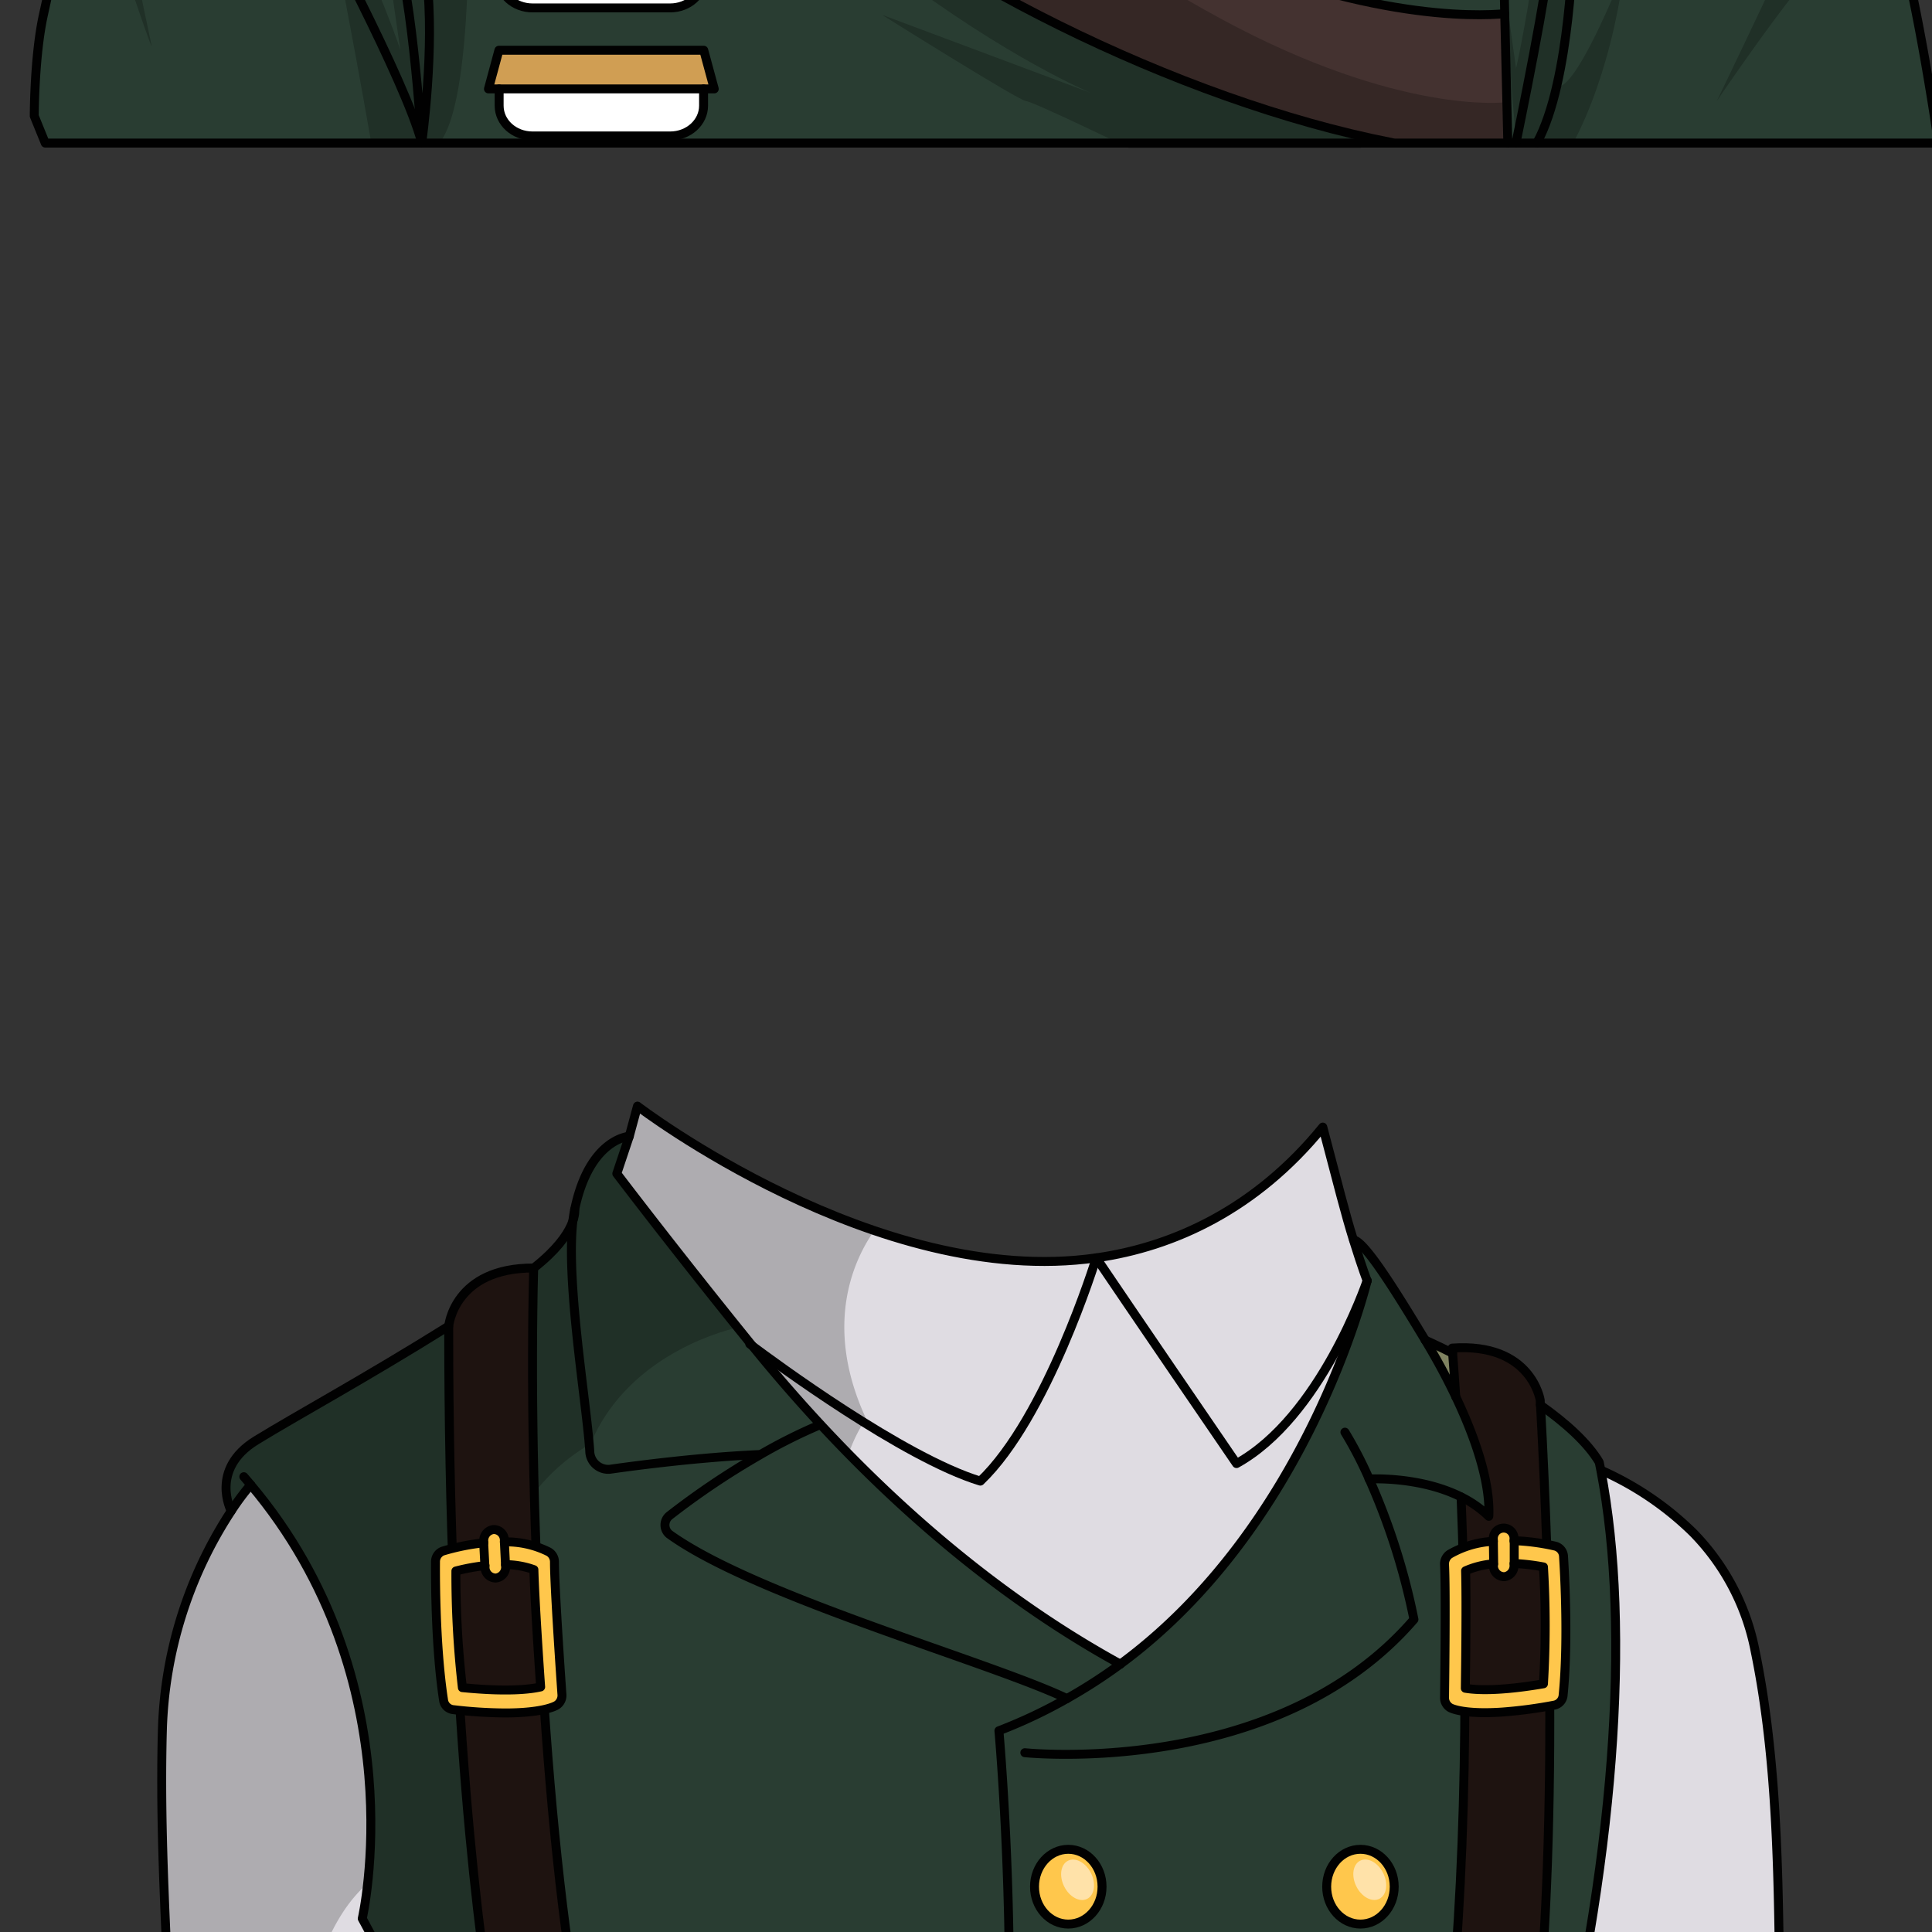 <svg xmlns="http://www.w3.org/2000/svg" xmlns:xlink="http://www.w3.org/1999/xlink" viewBox="0 0 432 432">
  <rect x="0" y="0" width="432" height="432" fill="#333333" stroke="none"/>
  <defs>
    <style>.GUNDAN_LIZARD_OUTFIT_LIZARD_OUTFIT_18_cls-1,.GUNDAN_LIZARD_OUTFIT_LIZARD_OUTFIT_18_cls-8{fill:none;}.GUNDAN_LIZARD_OUTFIT_LIZARD_OUTFIT_18_cls-2{isolation:isolate;}.GUNDAN_LIZARD_OUTFIT_LIZARD_OUTFIT_18_cls-3{clip-path:url(#GUNDAN_LIZARD_OUTFIT_LIZARD_OUTFIT_18_clip-path);}.GUNDAN_LIZARD_OUTFIT_LIZARD_OUTFIT_18_cls-4{fill:#443230;}.GUNDAN_LIZARD_OUTFIT_LIZARD_OUTFIT_18_cls-5{fill:#293d32;}.GUNDAN_LIZARD_OUTFIT_LIZARD_OUTFIT_18_cls-6{fill:#d09e53;}.GUNDAN_LIZARD_OUTFIT_LIZARD_OUTFIT_18_cls-7{fill:#fff;}.GUNDAN_LIZARD_OUTFIT_LIZARD_OUTFIT_18_cls-8{stroke:#010101;stroke-linecap:round;stroke-linejoin:round;stroke-width:2px;}.GUNDAN_LIZARD_OUTFIT_LIZARD_OUTFIT_18_cls-13,.GUNDAN_LIZARD_OUTFIT_LIZARD_OUTFIT_18_cls-9{opacity:0.22;mix-blend-mode:multiply;}.GUNDAN_LIZARD_OUTFIT_LIZARD_OUTFIT_18_cls-10,.GUNDAN_LIZARD_OUTFIT_LIZARD_OUTFIT_18_cls-13{fill:#010101;}.GUNDAN_LIZARD_OUTFIT_LIZARD_OUTFIT_18_cls-11{clip-path:url(#GUNDAN_LIZARD_OUTFIT_LIZARD_OUTFIT_18_clip-path-2);}.GUNDAN_LIZARD_OUTFIT_LIZARD_OUTFIT_18_cls-12{fill:#dfdce2;}.GUNDAN_LIZARD_OUTFIT_LIZARD_OUTFIT_18_cls-14{fill:#1e1310;}.GUNDAN_LIZARD_OUTFIT_LIZARD_OUTFIT_18_cls-15{fill:#808361;}.GUNDAN_LIZARD_OUTFIT_LIZARD_OUTFIT_18_cls-16{fill:#ffc74c;}.GUNDAN_LIZARD_OUTFIT_LIZARD_OUTFIT_18_cls-17{fill:#ffe2a9;}</style>
    <clipPath id="clip-path">
      <rect class="GUNDAN_LIZARD_OUTFIT_LIZARD_OUTFIT_18_cls-1" x="3.01" y="-314.05" width="430.4" height="300.98" />
    </clipPath>
    <clipPath id="clip-path-2">
      <rect class="GUNDAN_LIZARD_OUTFIT_LIZARD_OUTFIT_18_cls-1" y="139.17" width="432" height="331.2" />
    </clipPath>
  </defs>
  <g class="GUNDAN_LIZARD_OUTFIT_LIZARD_OUTFIT_18_cls-2">
    <g id="Outfit">
      <g class="GUNDAN_LIZARD_OUTFIT_LIZARD_OUTFIT_18_cls-3">
        <path class="GUNDAN_LIZARD_OUTFIT_LIZARD_OUTFIT_18_cls-4" d="M336.46,3.06l.69,28.82h-25.9c-47.55-9.25-106.08-38.65-134-65.79C161.51-49.26,140-73.41,120.88-97.18l-2.78-3.46a31.38,31.38,0,0,0,7.09-1.8l3.56,5.6,6.1-3.19-3.57-5.6a28,28,0,0,0,5.71-5.18l6.19,3.23.83-1.32c1.16,1.41,2.34,2.83,3.56,4.27h0c18,21.28,41.3,44.6,69.68,64.17q10.65,7.34,20.53,13.13c7.77,4.57,15.16,8.47,22.15,11.79C302.87,4.88,330.61,3.62,336.46,3.06Z" />
        <path class="GUNDAN_LIZARD_OUTFIT_LIZARD_OUTFIT_18_cls-5" d="M423.46-18.08,423-19.49c-.26-.81-.52-1.56-.76-2.28-.18-.52-.35-1-.53-1.49s-.33-.9-.48-1.34c-.23-.64-.46-1.24-.68-1.81q-.21-.57-.42-1.08c-.62-1.58-1.17-2.89-1.64-4l-.22-.54-.42-1s0-.09-.05-.13l-.31-.78c-.17-.44-.31-.84-.44-1.24v-.05a10.77,10.77,0,0,1-.34-1.26c0-.17-.07-.34-.1-.51l0-.22c0-.18-.05-.37-.06-.56v0c0-.11,0-.24,0-.37,0-.78,1.22-1.65,1.35-2.68.07-.51.14-1,.23-1.46a0,0,0,0,0,0,0c.06-.38.14-.75.22-1.11a.17.17,0,0,1,0-.08c.07-.34.14-.66.22-1a38,38,0,0,0,.93-4.37c0-.22,0-.43,0-.64,0-1.45,1.89-2.63.24-3.73a25.69,25.69,0,0,1-4.9-4.4q-3.45,3.1-6.92,5.75l-1.25.94c-1,.72-3.15,1.41-4.11,2.08-.34.25-.68.48-1,.7-3.35,2.28-9.11,4.26-12.43,6-.34.19-.68.36-1,.53-.75.38-1.48.75-2.23,1.1-.37.19-.72.35-1.08.51-1.44.67-2.87,1.3-4.29,1.87-.36.16-.71.3-1.06.43-1.06.41-2.1.8-3.14,1.18l-1,.36c-1.38.46-2.74.9-4.09,1.29-.34.11-.68.2-1,.29a92.34,92.34,0,0,1-9.38,2.1h-.05l-.16,0h-.06c-.93.16-1.84.29-2.73.4l-.88.12c-.6.08-1.18.14-1.76.2s-1.2.12-1.8.16-1.29.1-1.92.13l-1.24.06h-.06c-.32,0-.62,0-.93,0q-1.28,0-2.49,0h-.62l-1,0c-.43,0-.87,0-1.29-.05s-1-.05-1.52-.09-1.18-.09-1.73-.15c-.28,0-.57-.05-.84-.09-1.07-.12-2.07-.27-3-.44-.61-.12-1.19-.24-1.71-.36l-.55-.14h0l-.2,0a11.66,11.66,0,0,1-3.43-1.37h0a2.51,2.51,0,0,1-.37-.32c-3.27-3.72-2.59-6.43-2.59-6.43s3.07-16.33,0-48c-.94-.78-2-1.57-3.05-2.4-.81-.62-1.66-1.24-2.54-1.88h0l-1.63-1.16c-.12.19-.23.39-.36.59-.83,1.33-1.68,2.68-2.52,4a2,2,0,0,0-.16.28h0c-2.61,4.17-5.31,8.39-8.05,12.62-.33.49-.67,1-1,1.5s-.62,1-.94,1.43c-.63,1-1.27,2-1.93,2.91-3.24,4.88-6.54,9.68-9.84,14.35q-1.83,2.58-3.68,5.1c-4.27,5.88-8.55,11.43-12.73,16.45q-1.35,1.62-2.67,3.15c-.58.69-1.17,1.36-1.77,2-.28.33-.57.66-.86,1-.85.94-1.69,1.85-2.53,2.74l-.15.15c-.84.88-1.66,1.73-2.48,2.56-1.12,1.13-2.24,2.2-3.32,3.21l-.82.74c-1.06.94-2.1,1.83-3.12,2.65a10.79,10.79,0,0,1-.87.68c-.27.23-.54.43-.81.63.8.38,1.59.75,2.37,1.1.5.25,1,.47,1.5.69.69.32,1.38.64,2.07.94q6.27,2.78,12.07,5h0s0,0,0,0h0c.89.34,1.75.65,2.62,1,.68.26,1.36.5,2,.73l2,.7q3.49,1.2,6.77,2.17l2.09.62q4.14,1.18,7.92,2.09c.63.16,1.25.29,1.87.43s1.05.25,1.57.35c.76.17,1.51.32,2.24.47,1.1.22,2.16.42,3.21.61.86.15,1.69.3,2.51.43l1.49.23c1.9.29,3.69.51,5.37.69.77.09,1.51.16,2.23.23l1.41.1c.64,0,1.26.1,1.87.13l1.91.09c.44,0,.85,0,1.25,0a67,67,0,0,0,8.08-.22l.69,28.83h96.25S428.65-1.75,423.46-18.08Z" />
        <path class="GUNDAN_LIZARD_OUTFIT_LIZARD_OUTFIT_18_cls-5" d="M307.77,31.17c-1.09-.22-2.18-.47-3.28-.72l-.24-.05c-2.95-.68-5.93-1.44-8.94-2.25a.57.57,0,0,1-.14,0l-2.42-.66-2.09-.61c-.79-.22-1.56-.46-2.35-.69-.63-.18-1.26-.38-1.91-.58-3.39-1-6.8-2.17-10.22-3.36-1.28-.44-2.55-.89-3.83-1.36s-2.36-.86-3.54-1.3q-3.4-1.28-6.82-2.64l-2-.81q-2.36-1-4.7-2l-2.34-1c-1.15-.5-2.31-1-3.46-1.53L246,10l-.25-.12c-1.24-.57-2.48-1.14-3.72-1.74-.93-.43-1.86-.88-2.79-1.34Q237,5.75,234.72,4.59l-.26-.12-2.29-1.16-2-1L228,1.12a1.78,1.78,0,0,1-.36-.19l-.77-.41a2.12,2.12,0,0,1-.2-.12c-.21-.11-.42-.22-.62-.34C225-.49,224-1,223-1.62c-1.2-.65-2.39-1.32-3.57-2l-.08-.05c-1.07-.61-2.14-1.22-3.19-1.85-.31-.17-.6-.35-.91-.53-1-.6-2-1.19-3-1.8s-1.75-1.06-2.6-1.59q-3.33-2.06-6.49-4.17c-.59-.37-1.16-.76-1.74-1.16-.82-.54-1.62-1.09-2.42-1.64q-1.54-1.07-3.06-2.16c-.58-.42-1.17-.84-1.75-1.28s-1.16-.84-1.73-1.27-1.14-.85-1.69-1.29-1.12-.85-1.66-1.28a145,145,0,0,1-11.81-10.23c-2.6-2.54-5.37-5.31-8.24-8.28h0q-3-3.13-6.23-6.55c-1.72-1.83-3.48-3.72-5.25-5.66-1.15-1.25-2.31-2.53-3.48-3.82l-1.91-2.12-1.82-2-1.67-1.87c-.06-.06-.1-.13-.16-.19C143-70.67,137.38-77.2,131.84-83.83c-.62-.73-1.24-1.48-1.85-2.22s-1.23-1.48-1.84-2.22-1.23-1.48-1.84-2.23c-.77-.94-1.56-1.89-2.32-2.84l-1.24-1.53-1.87-2.31-3.52.86v2.24h-7v-.74h0l-.08,0c-1.84.36-3.64.66-5.44.94l-1.1.17q-2.12.32-4.2.54a113,113,0,0,1-14.24.74c-1,0-1.95-.06-2.91-.16L81-92.7c-.87-.13-1.73-.28-2.58-.47l-.82-.18-.5-.13-.67-.18-.74-.2c-.33-.1-.64-.19-1-.31,0,0,0,0,0,0l-1.17-.4L72.35-95l-1.15-.46c-.38-.16-.76-.33-1.13-.51a57.52,57.52,0,0,1-9.4-5.57l-.92-.66c-.73-.54-1.45-1.09-2.18-1.65l-.3-.23c-.75-.59-1.49-1.19-2.23-1.8-.37-.29-.74-.6-1.1-.91s-.93-.77-1.39-1.17l-1.89-1.62-4.31-3.77-1.61-1.37-.12-.1v0a.51.51,0,0,1-.13-.09l-1.13-.94-.17-.14-.27-.23c-.16-.11-.31-.24-.47-.37l-.18-.14-.88-.7a.05.05,0,0,0,0,0c-.82-.66-1.67-1.29-2.5-1.93l-.21-.16c-1.44-1.09-2.89-2.15-4.31-3.17l-.44-.32c-.28.75-.64,1.58-1.06,2.5,0,0,0,0,0,0-.14.33-.3.66-.47,1l-.29.59c-.15.32-.32.65-.49,1-.34.68-.72,1.4-1.13,2.15-6.54,12.12-10.63,57.13-12.13,67-.06.39-.12.78-.18,1.21s-.14.94-.21,1.44c-.22,1.52-.44,3.16-.67,4.86-.08.61-.16,1.21-.24,1.83h0c-.13,1-.26,2-.38,2.95-.06.4-.1.81-.15,1.21-.39,3-.74,5.91-1,8.39,0,.16,0,.33-.06.49-.05.32-.08.64-.12.95s-.07.59-.1.88c-.16,1.4-.31,2.56-.4,3.37a1.49,1.49,0,0,1,0,.21c0,.27-.06.51-.07.69s0,.18,0,.24,0,.21,0,.21S11.75-6,9.71,3.3,7.66,25.94,7.66,25.94l2.46,5.94H311.25C310.1,31.66,308.93,31.43,307.77,31.17ZM157.36,11.23H111.57l-2.35,8.65h2.39v3.74c0,3.74,3.34,6.78,7.46,6.78h30.79c4.12,0,7.46-3,7.46-6.78V19.88h2.39Zm0-28.63H111.57l-2.35,8.65h2.39V-5c0,3.73,3.34,6.77,7.46,6.77h30.79c4.12,0,7.46-3,7.46-6.77V-8.75h2.39Zm0-28.62H111.57l-2.35,8.65h2.39v3.74c0,3.74,3.34,6.77,7.46,6.77h30.79c4.12,0,7.46-3,7.46-6.77v-3.74h2.39Z" />
        <polygon class="GUNDAN_LIZARD_OUTFIT_LIZARD_OUTFIT_18_cls-6" points="111.56 11.23 109.22 19.88 111.61 19.88 157.31 19.88 159.71 19.88 157.36 11.23 111.56 11.23" />
        <path class="GUNDAN_LIZARD_OUTFIT_LIZARD_OUTFIT_18_cls-7" d="M111.61,23.63c0,3.73,3.34,6.77,7.46,6.77h30.78c4.13,0,7.47-3,7.47-6.77V19.88H111.61Z" />
        <path class="GUNDAN_LIZARD_OUTFIT_LIZARD_OUTFIT_18_cls-7" d="M111.61-5c0,3.74,3.34,6.77,7.46,6.77h30.78c4.13,0,7.47-3,7.47-6.77V-8.75H111.61Z" />
        <path class="GUNDAN_LIZARD_OUTFIT_LIZARD_OUTFIT_18_cls-8" d="M80.94-69s5.45,23.24,6.54,27S93.49-20.8,95.4-5s-1.09,36.85-1.09,36.85-2.46-39.32-7.1-46.5-12.55-36.6-12.55-36.6" />
        <path class="GUNDAN_LIZARD_OUTFIT_LIZARD_OUTFIT_18_cls-8" d="M70.29-19.81s20.47,38.09,24,51.69" />
        <path class="GUNDAN_LIZARD_OUTFIT_LIZARD_OUTFIT_18_cls-8" d="M144-108.9c1.16,1.41,2.34,2.83,3.56,4.27h0c18,21.28,41.3,44.6,69.68,64.17q10.65,7.34,20.53,13.13c7.77,4.57,15.16,8.47,22.15,11.79,42.93,20.42,70.67,19.16,76.52,18.6" />
        <path class="GUNDAN_LIZARD_OUTFIT_LIZARD_OUTFIT_18_cls-8" d="M311.25,31.88c-47.55-9.25-106.08-38.65-134-65.79C161.51-49.26,140-73.41,120.88-97.18l-2.78-3.46" />
        <path class="GUNDAN_LIZARD_OUTFIT_LIZARD_OUTFIT_18_cls-8" d="M157.32-8.75V-5c0,3.74-3.34,6.77-7.47,6.77H119.07c-4.12,0-7.46-3-7.46-6.77V-8.75Z" />
        <polyline class="GUNDAN_LIZARD_OUTFIT_LIZARD_OUTFIT_18_cls-8" points="111.61 19.88 109.22 19.88 111.56 11.23 157.36 11.23 159.71 19.88 157.31 19.88" />
        <path class="GUNDAN_LIZARD_OUTFIT_LIZARD_OUTFIT_18_cls-8" d="M157.32,19.88v3.75c0,3.73-3.34,6.77-7.47,6.77H119.07c-4.12,0-7.46-3-7.46-6.77V19.88Z" />
        <path class="GUNDAN_LIZARD_OUTFIT_LIZARD_OUTFIT_18_cls-8" d="M351.05-148.83c2.17,1.23,4.21,2.39,6,3.43,4.89,2.83,8.33,4.73,11.37,6.17,4.74,2.23,8.51,3.32,15.24,5a36.66,36.66,0,0,1,15.09,7.9,4,4,0,0,1,.85,3c0,4.64.41,2.6,0,10-.16,2.67-.67,5.58-.66,9.46a53.82,53.82,0,0,0,3,17,109.67,109.67,0,0,0,4.8,12.1c.69,1.51,1.44,3.07,2.24,4.7l.3.78,1.95,5.28,1.37,3.71a29.63,29.63,0,0,0,2.19,2.77,26.07,26.07,0,0,0,4.91,4.4c4.09,2.72-1.07,5.93-1.89,12.37s.43,6.43,5.62,22.75,10,50,10,50H10.12L7.66,25.94s0-13.35,2.05-22.64,4.91-23.11,4.91-23.11,2.18-19,3.69-28.94,5.58-54.9,12.13-67a62,62,0,0,0,3.45-7.3" />
        <path class="GUNDAN_LIZARD_OUTFIT_LIZARD_OUTFIT_18_cls-8" d="M334.2-32.7a47,47,0,0,0,.55,12.27A136.88,136.88,0,0,1,336.39,0l.07,3.08.69,28.82" />
        <path class="GUNDAN_LIZARD_OUTFIT_LIZARD_OUTFIT_18_cls-8" d="M339,31.88c2.88-14,8.4-41.87,8-47.42-.55-7.48,4.77,2.47,4.77,2.47s-.51,31.1-8.1,45" />
        <g class="GUNDAN_LIZARD_OUTFIT_LIZARD_OUTFIT_18_cls-9">
          <path class="GUNDAN_LIZARD_OUTFIT_LIZARD_OUTFIT_18_cls-10" d="M87.08-84C87-85,101.41-29.89,101.41-11l3.07-19.85s2.25,52-6.14,62.7H83s-10.23-59-14.53-71C87.28,2.94,89.52,11.23,89.52,11.23S80.32-53,79.1-59.71C90.56-33.23,92-39.53,87.08-84Z" />
          <path class="GUNDAN_LIZARD_OUTFIT_LIZARD_OUTFIT_18_cls-10" d="M44.75-114.73S31.61-77.72,29-62s-3.28,21.61-3.28,27.59S32.83,5.35,33.86,10,17-39.41,17-39.41s2.88-65,17.64-83.78C44-115.37,44.75-114.73,44.75-114.73Z" />
          <path class="GUNDAN_LIZARD_OUTFIT_LIZARD_OUTFIT_18_cls-10" d="M134.46-99.83s16.48,28.68,67.24,65.45c-22.31-21.29-25.7-27-25.7-27s57.27,44.07,97.06,65.61,63.4,18.64,63.4,18.64l.41,9H307.6S259.25,18.26,226.86.52s-57.79-40.93-78.19-64.78-30.29-36-30.29-36l7.15-1.61s2.7,4.71,3,4.72S134.46-99.83,134.46-99.83Z" />
          <path class="GUNDAN_LIZARD_OUTFIT_LIZARD_OUTFIT_18_cls-10" d="M339,31.88h12.77s8.12-13.68,11.4-38.47C350.52,24.27,347.88,19,347.88,19s5.43-37.16,5.43-51.07l-6.69.75S342.3.62,339,15.32c-2.72-19-3.45-26.1-3.45-26.1Z" />
          <path class="GUNDAN_LIZARD_OUTFIT_LIZARD_OUTFIT_18_cls-10" d="M418.07-42.31A184.5,184.5,0,0,0,400.26-11.9c-8.4,18-16.38,34.5-16.38,34.5S402.51-5,409.67-11a86.26,86.26,0,0,0,12.05-12.29l-5.29-13.49Z" />
          <path class="GUNDAN_LIZARD_OUTFIT_LIZARD_OUTFIT_18_cls-10" d="M167.69-45.59s5.77,19.33,31.7,39S244,20.81,244,20.81L197.2,3.3s30.57,19.18,32.21,19.3,23.06,10.51,23.06,10.51h51.79V28.35L204.78-21.17Z" />
        </g>
      </g>
      <g class="GUNDAN_LIZARD_OUTFIT_LIZARD_OUTFIT_18_cls-11">
        <path class="GUNDAN_LIZARD_OUTFIT_LIZARD_OUTFIT_18_cls-12" d="M305.7,286.36v0c-.32.83-10.43,30.51-29.2,40.88-22.13-32.33-31-45.47-31.36-46v0c17.39-2.47,35.74-10.92,50.65-29.24,3.5,13.3,5.06,19.5,6.86,25.27C304.72,283.93,305.7,286.36,305.7,286.36Z" />
        <path class="GUNDAN_LIZARD_OUTFIT_LIZARD_OUTFIT_18_cls-12" d="M245.13,281.26c-.18.53-11,35.68-25.92,49.92-7.48-2.28-17.16-7.58-26.1-13.15-11.71-7.3-22.17-15-24.81-17-17.37-21.44-30.38-38.6-30.38-38.6l2.79-8.34,1.83-6.75S167.35,265,195.61,275C210.77,280.38,228,283.71,245.13,281.26Z" />
        <path class="GUNDAN_LIZARD_OUTFIT_LIZARD_OUTFIT_18_cls-12" d="M305.69,286.38c-.35,1.38-13.45,55-55.17,85.73-23.87-13.08-44.29-30.2-60.76-47-2.19-2.22-4.3-4.44-6.34-6.63-5.56-6-10.62-11.88-15.12-17.44,2.64,2,13.1,9.71,24.81,17,8.94,5.57,18.62,10.87,26.1,13.15,14.93-14.24,25.74-49.39,25.92-49.92.36.53,9.23,13.67,31.36,46C295.26,316.89,305.37,287.21,305.69,286.38Z" />
        <path class="GUNDAN_LIZARD_OUTFIT_LIZARD_OUTFIT_18_cls-13" d="M193.64,317.18c-.18.29-.37.57-.53.85a33.57,33.57,0,0,0-3.35,7.06c-2.19-2.22-4.3-4.44-6.34-6.63-5.56-6-10.62-11.88-15.12-17.44-17.37-21.44-30.38-38.6-30.38-38.6l2.79-8.34,1.83-6.75S167.35,265,195.61,275C191.51,280.7,183.67,295.62,193.64,317.18Z" />
        <path class="GUNDAN_LIZARD_OUTFIT_LIZARD_OUTFIT_18_cls-12" d="M405.7,555.36s-9,6.28-35.84,5.36a209.26,209.26,0,0,1-21.77-2c-4.84-11.24-3.52-67.32-3.52-67.32,1.29-6.57,2.06-11.84,1.77-14.75a5,5,0,0,0-.13-.8l.19,0c0-.07,0-.14,0-.21a529,529,0,0,0,11.42-58.9.34.34,0,0,0,0-.1c.24-1.72.45-3.43.66-5.14,3.91-32.35,3.68-60.78-.54-82.72a69.44,69.44,0,0,1,20.58,13.95,51.8,51.8,0,0,1,13.87,26.47c8.86,42.91,2.6,92.79,8.69,123A269.43,269.43,0,0,1,405.7,555.36Z" />
        <path class="GUNDAN_LIZARD_OUTFIT_LIZARD_OUTFIT_18_cls-13" d="M369.86,560.72a209.26,209.26,0,0,1-21.77-2c-4.84-11.24-3.52-67.32-3.52-67.32,1.29-6.57,2.06-11.84,1.77-14.75a5,5,0,0,0-.13-.8l.19,0c0-.07,0-.14,0-.21a529,529,0,0,0,11.42-58.9c-1.43,12.53-4.32,45.26.67,73.44,2.27-28.39,9.63-37.67,9.63-37.67S357.62,514.73,369.86,560.72Z" />
        <path class="GUNDAN_LIZARD_OUTFIT_LIZARD_OUTFIT_18_cls-5" d="M250.52,372.11a117.15,117.15,0,0,1-11.93,7.7c-17.15-8.22-69.49-22.71-88.9-36.75a2.67,2.67,0,0,1,0-4.14,173.68,173.68,0,0,1,20-13.46,119.39,119.39,0,0,1,13.62-6.85l.13-.15C200.9,337.31,223.49,357.3,250.52,372.11Z" />
        <path class="GUNDAN_LIZARD_OUTFIT_LIZARD_OUTFIT_18_cls-5" d="M238.59,379.81a117.15,117.15,0,0,0,11.93-7.7c41.72-30.69,54.82-84.35,55.17-85.73v0s-1-2.43-3.06-9.09c2.55.38,9.46,11.51,16,22.38,2.4,4,4.76,8.29,6.84,12.67,4.52,9.49,7.75,19.32,7.39,26.75a24.7,24.7,0,0,0-6.2-4.34c1.82,44.29.91,95.89-4.29,132.15-5.71,1.94-10.65,6.54-12.43,14.67-4.61,21.06,9.69,35.31,11.14,43.68,1.26,7.22,2.71,11.19-1.75,30.9l-1.36.65c-34.1,16-72.19,18.66-106.34,15.83,0,0,.51-19.66,9.37-66.43S223.36,387,223.36,387A111.74,111.74,0,0,0,238.59,379.81Z" />
        <path class="GUNDAN_LIZARD_OUTFIT_LIZARD_OUTFIT_18_cls-5" d="M358,328.75c6.84,35.56,3.2,88.13-11.55,146.86,0,.07,0,.14,0,.21l-.19,0a7.3,7.3,0,0,0-1.15-2.82,1.61,1.61,0,0,0-.21-.3,12.21,12.21,0,0,0-3.11-3.19c3-20.88,7.45-68.81,2.72-155.38C350,318.11,355,322.53,357.63,327,357.76,327.53,357.87,328.13,358,328.75Z" />
        <path class="GUNDAN_LIZARD_OUTFIT_LIZARD_OUTFIT_18_cls-14" d="M344.46,314.17c4.73,86.57.32,134.5-2.72,155.38-4.85-3.57-12.61-4.95-19.33-2.67,5.2-36.26,6.11-87.86,4.29-132.15a24.7,24.7,0,0,1,6.2,4.34c.36-7.43-2.87-17.26-7.39-26.75-.22-3.34-.45-6.58-.7-9.74,0-.39-.06-.76-.09-1.14,17.76-1.29,19.68,11.68,19.68,11.68C344.43,313.46,344.44,313.82,344.46,314.17Z" />
        <path class="GUNDAN_LIZARD_OUTFIT_LIZARD_OUTFIT_18_cls-5" d="M183.42,318.46l-.13.15a119.39,119.39,0,0,0-13.62,6.85l-.09-.2c-13.07.6-26.58,2.34-33.2,3.28a4.14,4.14,0,0,1-4.51-4.08c0-.45-.06-.94-.09-1.43-.77-12.3-5.79-40.41-3.28-52.58,3.31-15.92,12.21-16.37,12.21-16.37l-2.79,8.34s11.81,15,27,34.39L168.3,301C172.8,306.58,177.86,312.47,183.42,318.46Z" />
        <path class="GUNDAN_LIZARD_OUTFIT_LIZARD_OUTFIT_18_cls-13" d="M164.93,296.81c-5.28,1.27-25,7.18-32.92,26.08l-.23.14c-.77-12.3-5.79-40.41-3.28-52.58,3.31-15.92,12.21-16.37,12.21-16.37l-2.79,8.34S149.73,277.44,164.93,296.81Z" />
        <path class="GUNDAN_LIZARD_OUTFIT_LIZARD_OUTFIT_18_cls-15" d="M324.81,302.58c.25,3.16.48,6.4.7,9.74-2.08-4.38-4.44-8.7-6.84-12.67C318.67,299.65,321.11,300.72,324.81,302.58Z" />
        <path class="GUNDAN_LIZARD_OUTFIT_LIZARD_OUTFIT_18_cls-5" d="M223.36,387s6.55,72.4-2.32,119.19-9.37,66.43-9.37,66.43c-8.48-.7-16.7-1.75-24.57-3l-.23,0a377.29,377.29,0,0,1-51.82-12.26c-6.47-24.65-2.48-28.69-2.1-38,.21-5,5.6-11.91,9.61-20.81h0c3.37-7.45,5.76-16.35,3.33-26.82-2.29-9.92-8.56-14.92-15.68-16.6-6.15-32.66-9.62-79.39-10.72-121.24-.49-18.21-.53-35.49-.15-50.29,10.07-7.91,9.16-13.09,9.16-13.09C126,282.62,131,310.73,131.78,323c0,.49.06,1,.09,1.43a4.14,4.14,0,0,0,4.51,4.08c6.62-.94,20.13-2.68,33.2-3.28l.09.2a173.68,173.68,0,0,0-20,13.46,2.67,2.67,0,0,0,0,4.14c19.41,14,71.75,28.53,88.9,36.75A110.53,110.53,0,0,1,223.36,387Z" />
        <path class="GUNDAN_LIZARD_OUTFIT_LIZARD_OUTFIT_18_cls-13" d="M131.78,323a43.46,43.46,0,0,0-12.29,10.8c-.49-18.21-.53-35.49-.15-50.29,10.07-7.91,9.16-13.09,9.16-13.09C126,282.62,131,310.73,131.78,323Z" />
        <path class="GUNDAN_LIZARD_OUTFIT_LIZARD_OUTFIT_18_cls-5" d="M57.25,322.09c9.59-5.88,24.14-13.74,43.08-25.57,0,85.82,6.67,137.38,10.82,161.11h0a21,21,0,0,0-6.35,4.75,16.46,16.46,0,0,0-4.24,8.12l-.23,0C96.93,458,81,429,81,429s12.24-52.93-25-97.07a55.36,55.36,0,0,0-4.37,5.88S46.79,328.53,57.25,322.09Z" />
        <path class="GUNDAN_LIZARD_OUTFIT_LIZARD_OUTFIT_18_cls-13" d="M57.25,322.09c9.59-5.88,24.14-13.74,43.08-25.57,0,85.82,6.67,137.38,10.82,161.11h0a21,21,0,0,0-6.35,4.75,16.46,16.46,0,0,0-4.24,8.12l-.23,0C96.93,458,81,429,81,429s12.24-52.93-25-97.07a55.36,55.36,0,0,0-4.37,5.88S46.79,328.53,57.25,322.09Z" />
        <path class="GUNDAN_LIZARD_OUTFIT_LIZARD_OUTFIT_18_cls-14" d="M130.21,455.07a28.94,28.94,0,0,0-19.06,2.56c-4.15-23.73-10.83-75.29-10.82-161.11,0,0,1.21-13.07,19-13C118.09,332.35,121.39,408.2,130.21,455.07Z" />
        <path class="GUNDAN_LIZARD_OUTFIT_LIZARD_OUTFIT_18_cls-12" d="M98.27,557.89a78.65,78.65,0,0,1-13.94,3.2C54.75,565,34.61,549.67,34.61,549.67s1.9-49.12,3.24-73.15-2.48-56.08-1.54-89.81a94.23,94.23,0,0,1,15.38-48.88A55.36,55.36,0,0,1,56.06,332c28.45,33.76,28,72.66,26.2,89.09A75.61,75.61,0,0,1,81,429s15.91,29,19.31,41.45l.23,0a19,19,0,0,0,.08,6.42v0c.1.64.21,1.29.35,1.95v0C102.33,486.92,106.44,517.91,98.27,557.89Z" />
        <path class="GUNDAN_LIZARD_OUTFIT_LIZARD_OUTFIT_18_cls-13" d="M84.33,561.09C54.75,565,34.61,549.67,34.61,549.67s1.9-49.12,3.24-73.15-2.48-56.08-1.54-89.81a94.23,94.23,0,0,1,15.38-48.88A55.36,55.36,0,0,1,56.06,332c28.45,33.76,28,72.66,26.2,89.09-7.46,6.45-15.67,21.06-16,54.11-1.77,39.17-18,76.5,17,85.66Z" />
        <path class="GUNDAN_LIZARD_OUTFIT_LIZARD_OUTFIT_18_cls-8" d="M100.33,470.47C96.93,458,81,429,81,429s12.24-52.93-25-97.07c-.47-.59-1-1.16-1.48-1.74" />
        <path class="GUNDAN_LIZARD_OUTFIT_LIZARD_OUTFIT_18_cls-8" d="M56.06,332a55.36,55.36,0,0,0-4.37,5.88,94.23,94.23,0,0,0-15.38,48.88c-.94,33.73,2.86,65.77,1.54,89.81s-3.24,73.15-3.24,73.15S61.24,570,98.27,557.89c8.17-40,4.06-71,2.73-78.94v0c-.19-1.14-.32-1.8-.35-1.95v0" />
        <path class="GUNDAN_LIZARD_OUTFIT_LIZARD_OUTFIT_18_cls-8" d="M119.34,283.54c10.07-7.91,9.16-13.09,9.16-13.09" />
        <path class="GUNDAN_LIZARD_OUTFIT_LIZARD_OUTFIT_18_cls-8" d="M51.69,337.83s-4.9-9.3,5.56-15.74c9.59-5.88,24.14-13.74,43.08-25.57" />
        <path class="GUNDAN_LIZARD_OUTFIT_LIZARD_OUTFIT_18_cls-8" d="M250.52,372.11c-27-14.81-49.62-34.8-67.1-53.65-5.56-6-10.62-11.88-15.12-17.44-17.37-21.44-30.38-38.6-30.38-38.6l2.79-8.34s-8.9.45-12.21,16.37c-2.62,12.66,2.62,42.56,3.37,54a4.14,4.14,0,0,0,4.51,4.08c6.62-.94,20.13-2.68,33.2-3.28" />
        <path class="GUNDAN_LIZARD_OUTFIT_LIZARD_OUTFIT_18_cls-8" d="M183.29,318.61a119.39,119.39,0,0,0-13.62,6.85,173.68,173.68,0,0,0-20,13.46,2.67,2.67,0,0,0,0,4.14c19.41,14,71.75,28.53,88.9,36.75h0" />
        <path class="GUNDAN_LIZARD_OUTFIT_LIZARD_OUTFIT_18_cls-8" d="M245.13,281.26c-.18.53-11,35.68-25.92,49.92C201.93,325.91,173,304.5,168.3,301l-.65-.49" />
        <path class="GUNDAN_LIZARD_OUTFIT_LIZARD_OUTFIT_18_cls-8" d="M305.69,286.38c-.32.83-10.43,30.51-29.2,40.88-22.13-32.33-31-45.47-31.36-46" />
        <path class="GUNDAN_LIZARD_OUTFIT_LIZARD_OUTFIT_18_cls-8" d="M140.71,254.08l1.83-6.75s53.54,40.94,102.59,33.93v0c17.39-2.47,35.74-10.92,50.65-29.24,3.5,13.3,5.06,19.5,6.86,25.27,2.08,6.66,3.06,9.09,3.06,9.09" />
        <path class="GUNDAN_LIZARD_OUTFIT_LIZARD_OUTFIT_18_cls-8" d="M305.7,286.36v0c-.35,1.38-13.45,55-55.17,85.73a117.15,117.15,0,0,1-11.93,7.7A111.74,111.74,0,0,1,223.36,387s6.55,72.39-2.32,119.18-9.37,66.43-9.37,66.43" />
        <path class="GUNDAN_LIZARD_OUTFIT_LIZARD_OUTFIT_18_cls-8" d="M229.16,391.91s56.18,5.91,87-29.8a149.25,149.25,0,0,0-10-31.4,89.06,89.06,0,0,0-5.43-10.47" />
        <path class="GUNDAN_LIZARD_OUTFIT_LIZARD_OUTFIT_18_cls-8" d="M306.12,330.71s11.2-.69,20.58,4a24.7,24.7,0,0,1,6.2,4.34c.36-7.43-2.87-17.26-7.39-26.75-2.08-4.38-4.44-8.7-6.84-12.67-6.57-10.87-13.48-22-16-22.38" />
        <path class="GUNDAN_LIZARD_OUTFIT_LIZARD_OUTFIT_18_cls-8" d="M346.4,475.82c0-.07,0-.14,0-.21,14.75-58.73,18.39-111.3,11.55-146.86-.12-.62-.23-1.22-.36-1.8-2.62-4.42-7.6-8.84-13.17-12.78" />
        <path class="GUNDAN_LIZARD_OUTFIT_LIZARD_OUTFIT_18_cls-8" d="M324.81,302.58c-3.7-1.86-6.14-2.93-6.14-2.93" />
        <path class="GUNDAN_LIZARD_OUTFIT_LIZARD_OUTFIT_18_cls-8" d="M358,328.75a69.44,69.44,0,0,1,20.58,13.95,51.8,51.8,0,0,1,13.87,26.47c8.86,42.91,2.6,92.79,8.69,123a269.43,269.43,0,0,1,4.57,63.24s-13.69,9.55-57.61,3.37c-4.84-11.24-3.52-67.32-3.52-67.32" />
        <path class="GUNDAN_LIZARD_OUTFIT_LIZARD_OUTFIT_18_cls-8" d="M111.15,457.64h0c-4.15-23.73-10.83-75.29-10.82-161.11,0,0,1.21-13.07,19-13-1.25,48.81,2,124.66,10.87,171.53" />
        <path class="GUNDAN_LIZARD_OUTFIT_LIZARD_OUTFIT_18_cls-8" d="M326.7,334.73c1.82,44.29.91,95.89-4.29,132.15" />
        <path class="GUNDAN_LIZARD_OUTFIT_LIZARD_OUTFIT_18_cls-8" d="M325.51,312.32c-.22-3.34-.45-6.58-.7-9.74,0-.39-.06-.76-.09-1.14,17.76-1.29,19.68,11.68,19.68,11.68,0,.34,0,.7.06,1.05,4.73,86.57.32,134.5-2.72,155.38" />
        <path class="GUNDAN_LIZARD_OUTFIT_LIZARD_OUTFIT_18_cls-16" d="M333.93,350a2.42,2.42,0,0,0,2.3,2.54h.15a2.45,2.45,0,0,0,2.15-2.55v-5.76a2.32,2.32,0,1,0-4.61,0V350Z" />
        <path class="GUNDAN_LIZARD_OUTFIT_LIZARD_OUTFIT_18_cls-16" d="M333.92,344.64a21.61,21.61,0,0,0-9.78,2.88A2.68,2.68,0,0,0,323,349.9c.33,6,0,29.39,0,29.63a2.59,2.59,0,0,0,1.34,2.36c.39.2,3.28,1.49,11.55.93a101.53,101.53,0,0,0,11.72-1.56,2.45,2.45,0,0,0,1.91-2.23c1.31-13.1.13-30.24.09-31a2.48,2.48,0,0,0-1.8-2.3,49.56,49.56,0,0,0-9.23-1.23v5.1a46.94,46.94,0,0,1,6.54.77,219.18,219.18,0,0,1,0,26.13c-10,1.72-15.21,1.39-17.47,1,.08-5.37.25-19.77.06-26.27a19,19,0,0,1,6.28-1.55Z" />
        <path class="GUNDAN_LIZARD_OUTFIT_LIZARD_OUTFIT_18_cls-8" d="M338.54,349.64V350a2.45,2.45,0,0,1-2.15,2.55h-.15a2.42,2.42,0,0,1-2.3-2.54v-.28" />
        <path class="GUNDAN_LIZARD_OUTFIT_LIZARD_OUTFIT_18_cls-8" d="M333.92,344.64a21.61,21.61,0,0,0-9.78,2.88A2.68,2.68,0,0,0,323,349.9c.33,6,0,29.39,0,29.63a2.59,2.59,0,0,0,1.34,2.36c.39.2,3.28,1.49,11.55.93a101.53,101.53,0,0,0,11.72-1.56,2.45,2.45,0,0,0,1.91-2.23c1.31-13.1.13-30.24.09-31a2.48,2.48,0,0,0-1.8-2.3,49.56,49.56,0,0,0-9.23-1.23v5.1a46.94,46.94,0,0,1,6.54.77,219.18,219.18,0,0,1,0,26.13c-10,1.72-15.21,1.39-17.47,1,.08-5.37.25-19.77.06-26.27a19,19,0,0,1,6.28-1.55Z" />
        <path class="GUNDAN_LIZARD_OUTFIT_LIZARD_OUTFIT_18_cls-8" d="M333.92,344.64v-.37a2.32,2.32,0,1,1,4.61,0v.28" />
        <ellipse class="GUNDAN_LIZARD_OUTFIT_LIZARD_OUTFIT_18_cls-16" cx="238.87" cy="421.87" rx="7.55" ry="8.36" />
        <ellipse class="GUNDAN_LIZARD_OUTFIT_LIZARD_OUTFIT_18_cls-17" cx="240.94" cy="420.34" rx="3.35" ry="4.77" transform="translate(-162.7 152.36) rotate(-26.6)" />
        <ellipse class="GUNDAN_LIZARD_OUTFIT_LIZARD_OUTFIT_18_cls-8" cx="238.87" cy="421.87" rx="7.55" ry="8.36" />
        <ellipse class="GUNDAN_LIZARD_OUTFIT_LIZARD_OUTFIT_18_cls-16" cx="304.2" cy="421.87" rx="7.55" ry="8.36" />
        <ellipse class="GUNDAN_LIZARD_OUTFIT_LIZARD_OUTFIT_18_cls-17" cx="306.27" cy="420.34" rx="3.35" ry="4.77" transform="translate(-155.78 181.6) rotate(-26.6)" />
        <ellipse class="GUNDAN_LIZARD_OUTFIT_LIZARD_OUTFIT_18_cls-8" cx="304.2" cy="421.87" rx="7.55" ry="8.36" />
        <path class="GUNDAN_LIZARD_OUTFIT_LIZARD_OUTFIT_18_cls-16" d="M113.07,350.14a2.45,2.45,0,0,1-2.15,2.69.41.41,0,0,1-.15,0,2.42,2.42,0,0,1-2.3-2.4l0-.37-.27-5.1,0-.28a2.46,2.46,0,0,1,2.17-2.69,2.38,2.38,0,0,1,2.43,2.39l0,.37.28,5.09Z" />
        <path class="GUNDAN_LIZARD_OUTFIT_LIZARD_OUTFIT_18_cls-16" d="M112.78,344.77A21.2,21.2,0,0,1,122.7,347a2.6,2.6,0,0,1,1.28,2.3c0,6,1.65,29.33,1.67,29.56a2.61,2.61,0,0,1-1.21,2.45c-.38.23-3.19,1.71-11.47,1.71a102.48,102.48,0,0,1-11.79-.76,2.43,2.43,0,0,1-2-2.11c-2-13-1.8-30.17-1.8-30.89A2.53,2.53,0,0,1,99,346.83a50.6,50.6,0,0,1,9.15-1.85l.27,5.1a45.78,45.78,0,0,0-6.48,1.2,219.76,219.76,0,0,0,1.45,26.08c10.1,1,15.26.37,17.5-.16-.38-5.36-1.34-19.72-1.51-26.22a18.91,18.91,0,0,0-6.35-1.12Z" />
        <path class="GUNDAN_LIZARD_OUTFIT_LIZARD_OUTFIT_18_cls-8" d="M108.45,350.08l0,.37a2.42,2.42,0,0,0,2.3,2.4.41.41,0,0,0,.15,0,2.45,2.45,0,0,0,2.15-2.69v-.28" />
        <path class="GUNDAN_LIZARD_OUTFIT_LIZARD_OUTFIT_18_cls-8" d="M112.78,344.77A21.2,21.2,0,0,1,122.7,347a2.6,2.6,0,0,1,1.28,2.3c0,6,1.65,29.33,1.67,29.56a2.61,2.61,0,0,1-1.21,2.45c-.38.23-3.19,1.71-11.47,1.71a102.48,102.48,0,0,1-11.79-.76,2.43,2.43,0,0,1-2-2.11c-2-13-1.8-30.17-1.8-30.89A2.53,2.53,0,0,1,99,346.83a50.6,50.6,0,0,1,9.15-1.85l.27,5.1a45.78,45.78,0,0,0-6.48,1.2,219.76,219.76,0,0,0,1.45,26.08c10.1,1,15.26.37,17.5-.16-.38-5.36-1.34-19.72-1.51-26.22a18.91,18.91,0,0,0-6.35-1.12Z" />
        <path class="GUNDAN_LIZARD_OUTFIT_LIZARD_OUTFIT_18_cls-8" d="M112.78,344.77l0-.37a2.38,2.38,0,0,0-2.43-2.39,2.46,2.46,0,0,0-2.17,2.69l0,.28" />
      </g>
    </g>
  </g>
</svg>